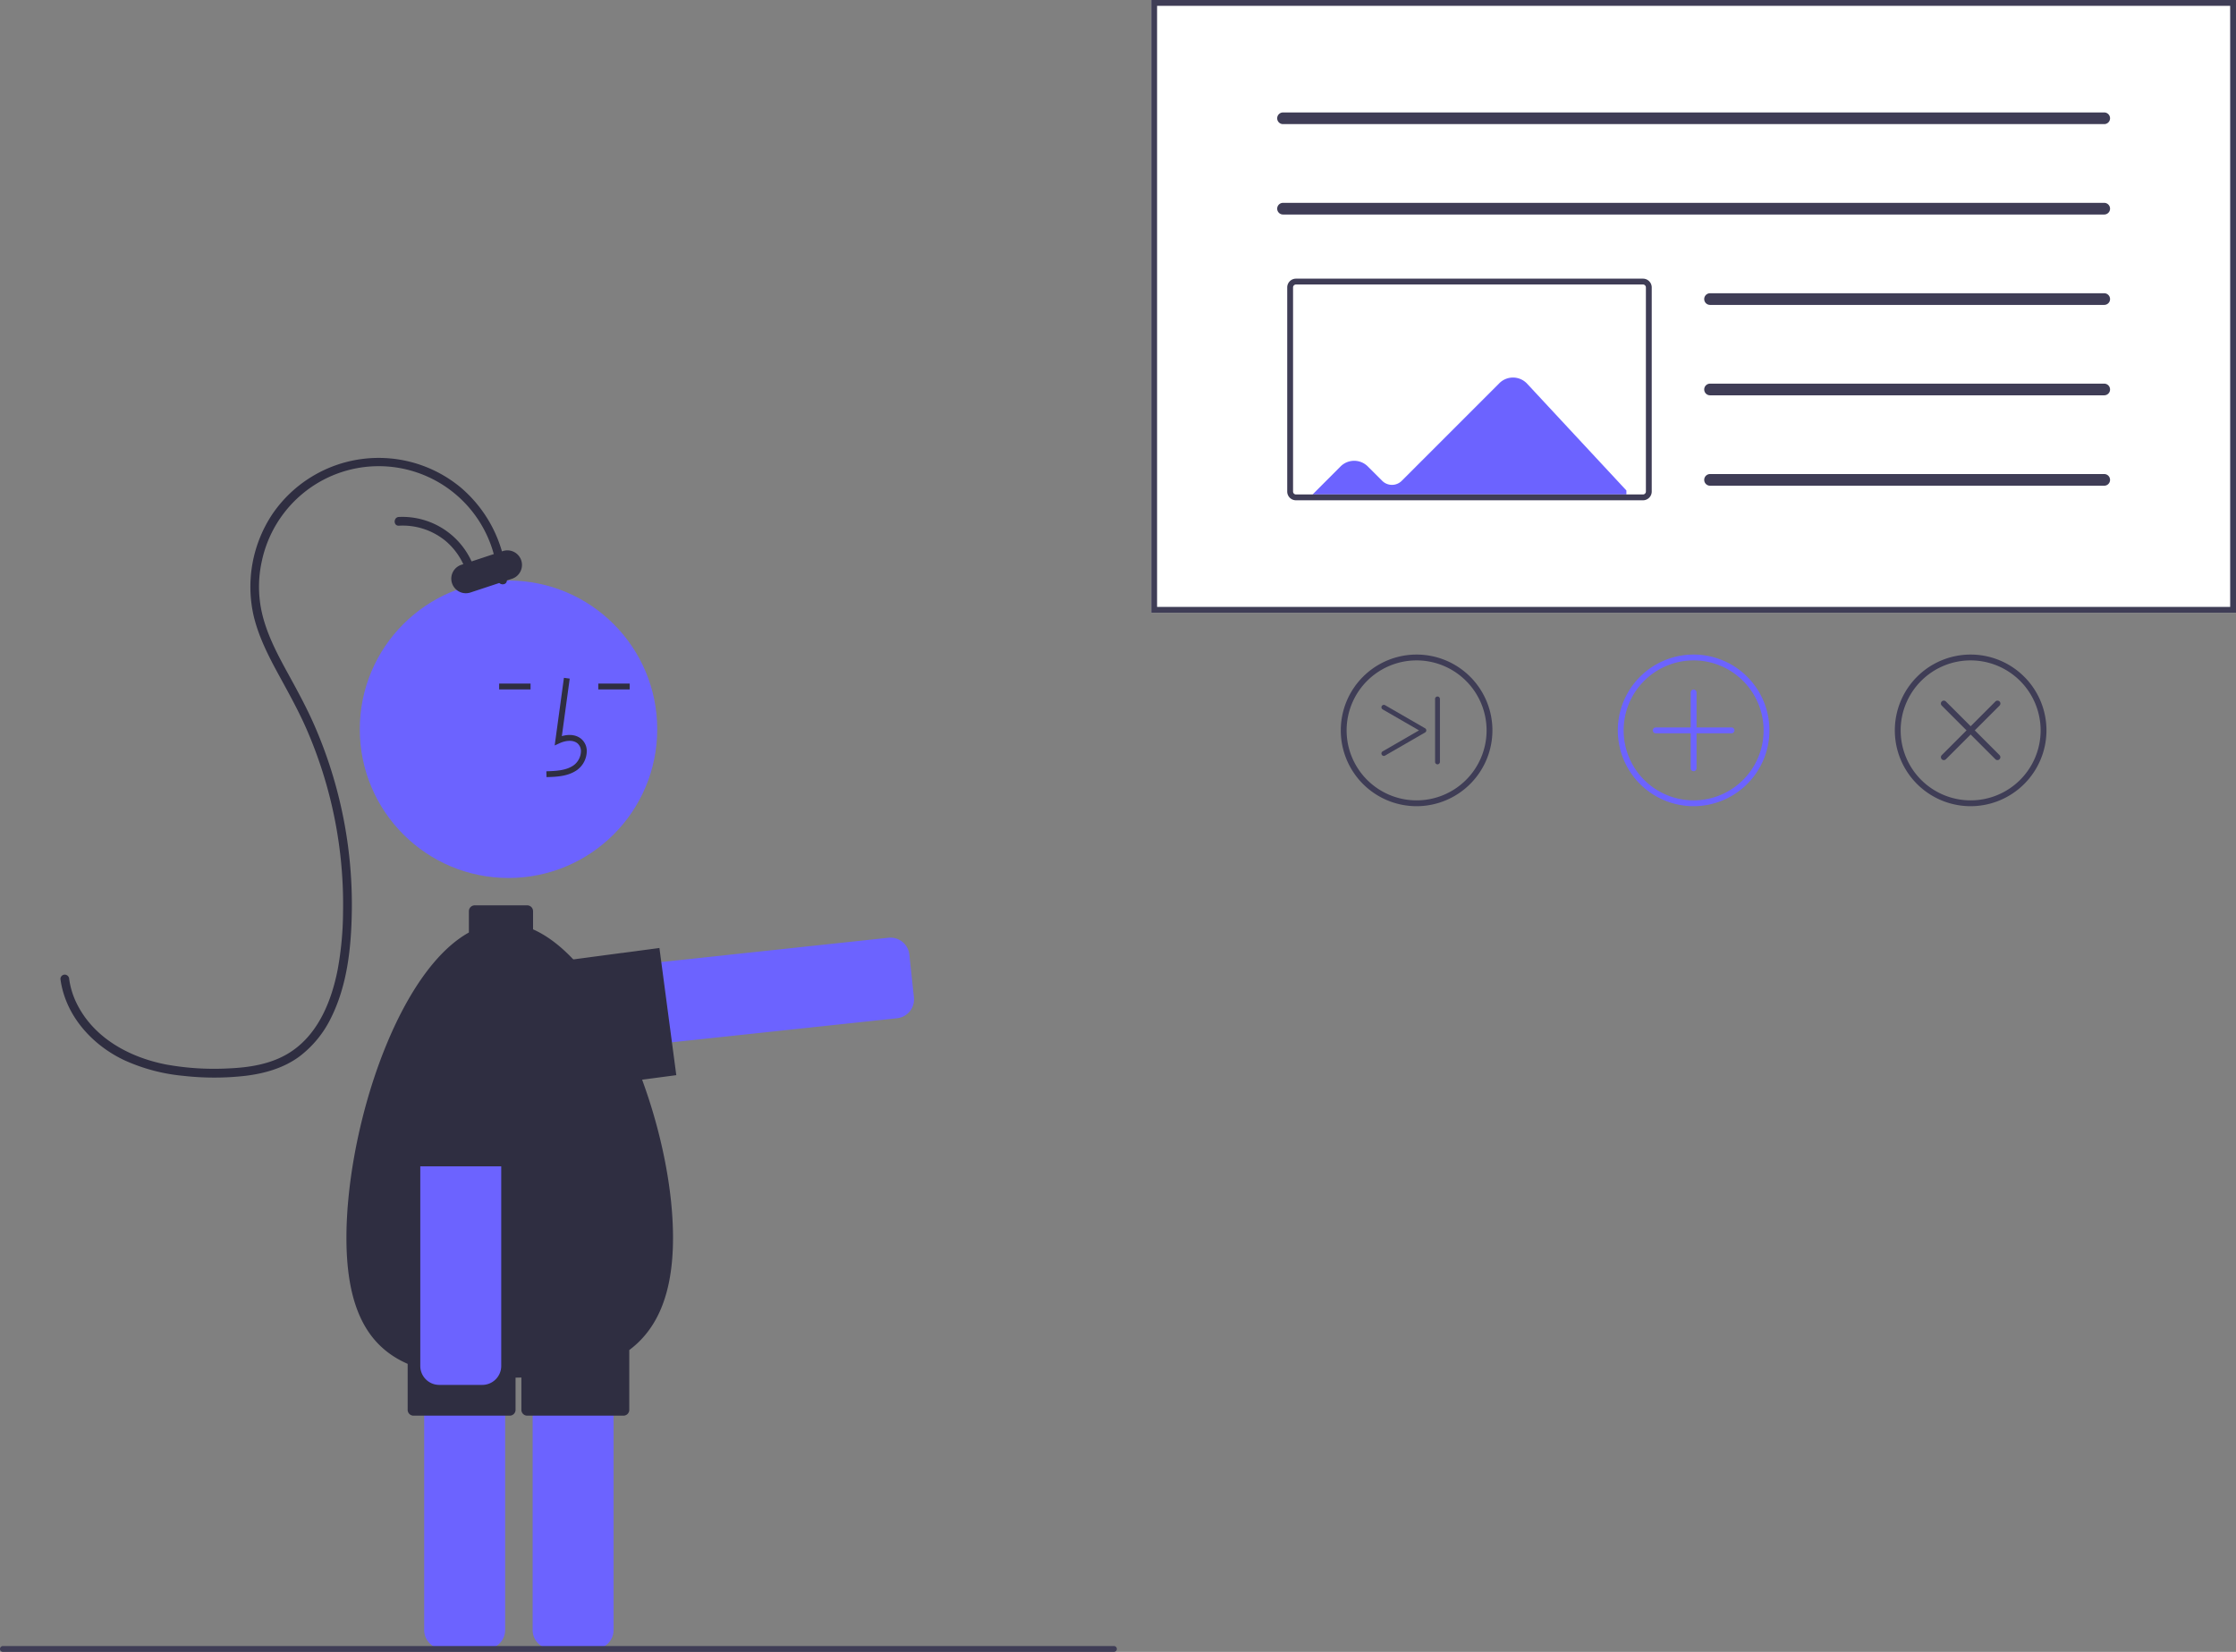 <svg id="e2e11b88-9979-41d9-b96e-aeb07020f934"
     data-name="Layer 1"
     xmlns="http://www.w3.org/2000/svg"
     width="766.799"
     height="566.465"
     viewBox="0 0 766.799 566.465"
>
  <rect x="0" y="0" width="766.799" height="566.465" fill="#808080" stroke="none"/>
  <path d="M407.761,528.307a13.881,13.881,0,0,1-1.447-27.683l114.981-12.277a6.507,6.507,0,0,1,7.153,5.773l1.567,14.676a6.5,6.5,0,0,1-5.773,7.153L409.261,528.227A14.096,14.096,0,0,1,407.761,528.307Z"
        transform="translate(-216.6 -166.768)"
        fill="#6c63ff"
  />
  <path d="M405.962,540.917a22.001,22.001,0,0,1-2.877-43.811l39.653-5.259,5.785,43.618-39.653,5.259A22.139,22.139,0,0,1,405.962,540.917Z"
        transform="translate(-216.6 -166.768)"
        fill="#2f2e41"
  />
  <path d="M983.4,376.893h-372v-210.125h372Z"
        transform="translate(-216.6 -166.768)"
        fill="#fff"
  />
  <path d="M983.4,376.893h-372v-210.125h372Zm-370-2h368v-206.125h-368Z"
        transform="translate(-216.6 -166.768)"
        fill="#3f3d56"
  />
  <path d="M780.033,338.33h-119a3.003,3.003,0,0,1-3-3v-70a3.003,3.003,0,0,1,3-3h119a3.003,3.003,0,0,1,3,3v70A3.003,3.003,0,0,1,780.033,338.33Z"
        transform="translate(-216.6 -166.768)"
        fill="#fff"
  />
  <path d="M938.207,209.33H656.592a2,2,0,0,1,0-4H938.207a2,2,0,0,1,0,4Z"
        transform="translate(-216.6 -166.768)"
        fill="#3f3d56"
  />
  <path d="M938.207,240.33H656.592a2,2,0,0,1,0-4H938.207a2,2,0,0,1,0,4Z"
        transform="translate(-216.6 -166.768)"
        fill="#3f3d56"
  />
  <path d="M938.207,271.33H803.033a2,2,0,0,1,0-4H938.207a2,2,0,0,1,0,4Z"
        transform="translate(-216.6 -166.768)"
        fill="#3f3d56"
  />
  <path d="M938.207,302.33H803.033a2,2,0,0,1,0-4H938.207a2,2,0,0,1,0,4Z"
        transform="translate(-216.6 -166.768)"
        fill="#3f3d56"
  />
  <path d="M938.207,333.33H803.033a2,2,0,0,1,0-4H938.207a2,2,0,0,1,0,4Z"
        transform="translate(-216.6 -166.768)"
        fill="#3f3d56"
  />
  <path d="M740.293,298.34a6.619,6.619,0,0,0-9.51-.17l-33.49,33.49a4.729,4.729,0,0,1-6.67.01l-4.96-4.95a6.603,6.603,0,0,0-9.34,0l-9.6,9.61H774.343v-1.37Z"
        transform="translate(-216.6 -166.768)"
        fill="#6c63ff"
  />
  <path d="M780.033,338.33h-119a3.003,3.003,0,0,1-3-3v-70a3.003,3.003,0,0,1,3-3h119a3.003,3.003,0,0,1,3,3v70A3.003,3.003,0,0,1,780.033,338.33Zm-119-74a1.001,1.001,0,0,0-1,1v70a1.001,1.001,0,0,0,1,1h119a1.001,1.001,0,0,0,1-1v-70a1.001,1.001,0,0,0-1-1Z"
        transform="translate(-216.6 -166.768)"
        fill="#3f3d56"
  />
  <path d="M797.4,443.232a26,26,0,1,1,26-26A26.029,26.029,0,0,1,797.4,443.232Zm0-50a24,24,0,1,0,24,24A24.027,24.027,0,0,0,797.4,393.232Z"
        transform="translate(-216.6 -166.768)"
        fill="#6c63ff"
  />
  <path d="M810.4,418.232h-26a1,1,0,0,1,0-2h26a1,1,0,0,1,0,2Z"
        transform="translate(-216.6 -166.768)"
        fill="#6c63ff"
  />
  <path d="M797.4,431.232a1,1,0,0,1-1-1v-26a1,1,0,1,1,2,0v26A1,1,0,0,1,797.4,431.232Z"
        transform="translate(-216.6 -166.768)"
        fill="#6c63ff"
  />
  <path d="M892.4,443.232a26,26,0,1,1,26-26A26.029,26.029,0,0,1,892.4,443.232Zm0-50a24,24,0,1,0,24,24A24.027,24.027,0,0,0,892.4,393.232Z"
        transform="translate(-216.6 -166.768)"
        fill="#3f3d56"
  />
  <path d="M901.592,427.425a.996.996,0,0,1-.707-.293l-18.385-18.385a1.0 1,0,1,1,1.414-1.414L902.299,425.718a1,1,0,0,1-.707,1.707Z"
        transform="translate(-216.6 -166.768)"
        fill="#3f3d56"
  />
  <path d="M883.207,427.425a1,1,0,0,1-.707-1.707L900.885,407.333a1.0 1,0,1,1,1.414,1.414l-18.385,18.385A.996.996,0,0,1,883.207,427.425Z"
        transform="translate(-216.6 -166.768)"
        fill="#3f3d56"
  />
  <path d="M702.4,443.232a26,26,0,1,1,26-26A26.029,26.029,0,0,1,702.4,443.232Zm0-50a24,24,0,1,0,24,24A24.027,24.027,0,0,0,702.4,393.232Z"
        transform="translate(-216.6 -166.768)"
        fill="#3f3d56"
  />
  <path d="M691.17,425.986a.832.832,0,0,1-.417-1.552l12.474-7.202L690.753,410.031a.832.832,0,0,1,.832-1.441L705.306,416.512a.832.832,0,0,1,0,1.441l-13.721,7.922A.828.828,0,0,1,691.17,425.986Z"
        transform="translate(-216.6 -166.768)"
        fill="#3f3d56"
  />
  <path d="M709.568,428.875a.832.832,0,0,1-.832-.832V406.422a.832.832,0,0,1,1.663,0v21.622A.832.832,0,0,1,709.568,428.875Z"
        transform="translate(-216.6 -166.768)"
        fill="#3f3d56"
  />
  <path d="M383.327,732.242H368.568a6.507,6.507,0,0,1-6.5-6.5V602.728a6.507,6.507,0,0,1,6.5-6.5h14.76a6.507,6.507,0,0,1,6.5,6.5V725.742A6.507,6.507,0,0,1,383.327,732.242Z"
        transform="translate(-216.6 -166.768)"
        fill="#6c63ff"
  />
  <path d="M420.52,732.242H405.76a6.507,6.507,0,0,1-6.5-6.5V602.728a6.507,6.507,0,0,1,6.5-6.5h14.76a6.507,6.507,0,0,1,6.5,6.5V725.742A6.507,6.507,0,0,1,420.52,732.242Z"
        transform="translate(-216.6 -166.768)"
        fill="#6c63ff"
  />
  <path d="M447.4,591.232c0-2.81-.12-5.72-.34-8.69-.09-1.2-.2-2.42-.32-3.64-3.808-37.021-23.529-82.904-47.34-93.438v-6.232a2,2,0,0,0-2-2h-18a2,2,0,0,0-2,2v7.312c-22.061,12.269-38.207,56.349-41.41,92.198-.12,1.26-.22,2.51-.29,3.74q-.3,4.5-.3,8.75c0,25.435,8.046,37.563,21,43.235v15.765a2,2,0,0,0,2,2h33a2,2,0,0,0,2-2v-11.035c.668-.011,1.336-.022,2-.039v11.074a2,2,0,0,0,2,2h33a2,2,0,0,0,2-2v-20.501C441.635,622.835,447.4,611.097,447.4,591.232Z"
        transform="translate(-216.6 -166.768)"
        fill="#2f2e41"
  />
  <circle cx="174.384"
          cy="250.081"
          r="51"
          fill="#6c63ff"
  />
  <path d="M404.022,433.258c3.306-.092,7.42-.207,10.59-2.522a8.133,8.133,0,0,0,3.2-6.073,5.471,5.471,0,0,0-1.86-4.493c-1.656-1.399-4.073-1.727-6.678-.961l2.699-19.726-1.981-.271-3.173,23.19,1.655-.759c1.918-.88,4.552-1.328,6.188.055a3.515,3.515,0,0,1,1.153,2.896,6.147,6.147,0,0,1-2.381,4.528c-2.467,1.802-5.746,2.034-9.466,2.138Z"
        transform="translate(-216.6 -166.768)"
        fill="#2f2e41"
  />
  <rect x="205.172"
        y="234.417"
        width="10.772"
        height="2"
        fill="#2f2e41"
  />
  <rect x="171.172"
        y="234.417"
        width="10.772"
        height="2"
        fill="#2f2e41"
  />
  <path d="M390.417,365.698a45.161,45.161,0,0,0-15.657-31.622,44.099,44.099,0,0,0-64.733,8.965,44.971,44.971,0,0,0-6.454,34.862c1.641,6.964,4.883,13.435,8.283,19.684,3.391,6.232,6.865,12.393,9.73,18.893a150.423,150.423,0,0,1,12.653,63.281,112.13,112.13,0,0,1-1.857,19.602c-2.207,11.185-7.03,22.902-17.326,28.891-6.004,3.493-13.048,4.585-19.892,4.886a92.271,92.271,0,0,1-21.554-1.319c-12.59-2.443-24.835-9.043-30.7-20.938a27.222,27.222,0,0,1-2.584-8.393,1.552,1.552,0,0,0-1.5-1.5,1.507,1.507,0,0,0-1.5,1.5c1.649,12.41,10.71,22.529,21.778,27.792a62.728,62.728,0,0,0,20.224,5.403,94.288,94.288,0,0,0,21.45.007c6.588-.801,13.141-2.651,18.535-6.654a36.754,36.754,0,0,0,10.838-13.287c5.568-11.194,6.902-24.096,7.096-36.434a153.449,153.449,0,0,0-12.537-63.127c-2.837-6.598-6.283-12.856-9.732-19.147-3.409-6.217-6.706-12.585-8.408-19.512a40.371,40.371,0,0,1-.178-18.336,41.165,41.165,0,0,1,21.264-27.973,40.89,40.89,0,0,1,58.336,25.788,39.569,39.569,0,0,1,1.428,8.69c.098,1.921,3.099,1.933,3,0Z"
        transform="translate(-216.6 -166.768)"
        fill="#2f2e41"
  />
  <path d="M380.336,365.954a26.104,26.104,0,0,0-26.945-21.911c-1.921.096-1.933,3.097,0,3a23.169,23.169,0,0,1,16.195,5.376,23.487,23.487,0,0,1,7.857,14.333c.29,1.902,3.182,1.094,2.893-.798Z"
        transform="translate(-216.6 -166.768)"
        fill="#2f2e41"
  />
  <path d="M375.985,357.849h15a5,5,0,0,1,5,5v0a5,5,0,0,1-5,5h-15a5,5,0,0,1-5-5v0A5,5,0,0,1,375.985,357.849Z"
        transform="translate(-311.029 -28.237) rotate(-18.272)"
        fill="#2f2e41"
  />
  <path d="M381.988,641.686H367.229a6.507,6.507,0,0,1-6.5-6.5V519.551a13.88,13.88,0,1,1,27.76,0V635.186A6.507,6.507,0,0,1,381.988,641.686Z"
        transform="translate(-216.6 -166.768)"
        fill="#6c63ff"
  />
  <path d="M598.6,733.232h-381a1,1,0,0,1,0-2h381a1,1,0,0,1,0,2Z"
        transform="translate(-216.6 -166.768)"
        fill="#3f3d56"
  />
  <path d="M398.9,566.732h-44v-40a22,22,0,0,1,44,0Z"
        transform="translate(-216.6 -166.768)"
        fill="#2f2e41"
  />
</svg>
